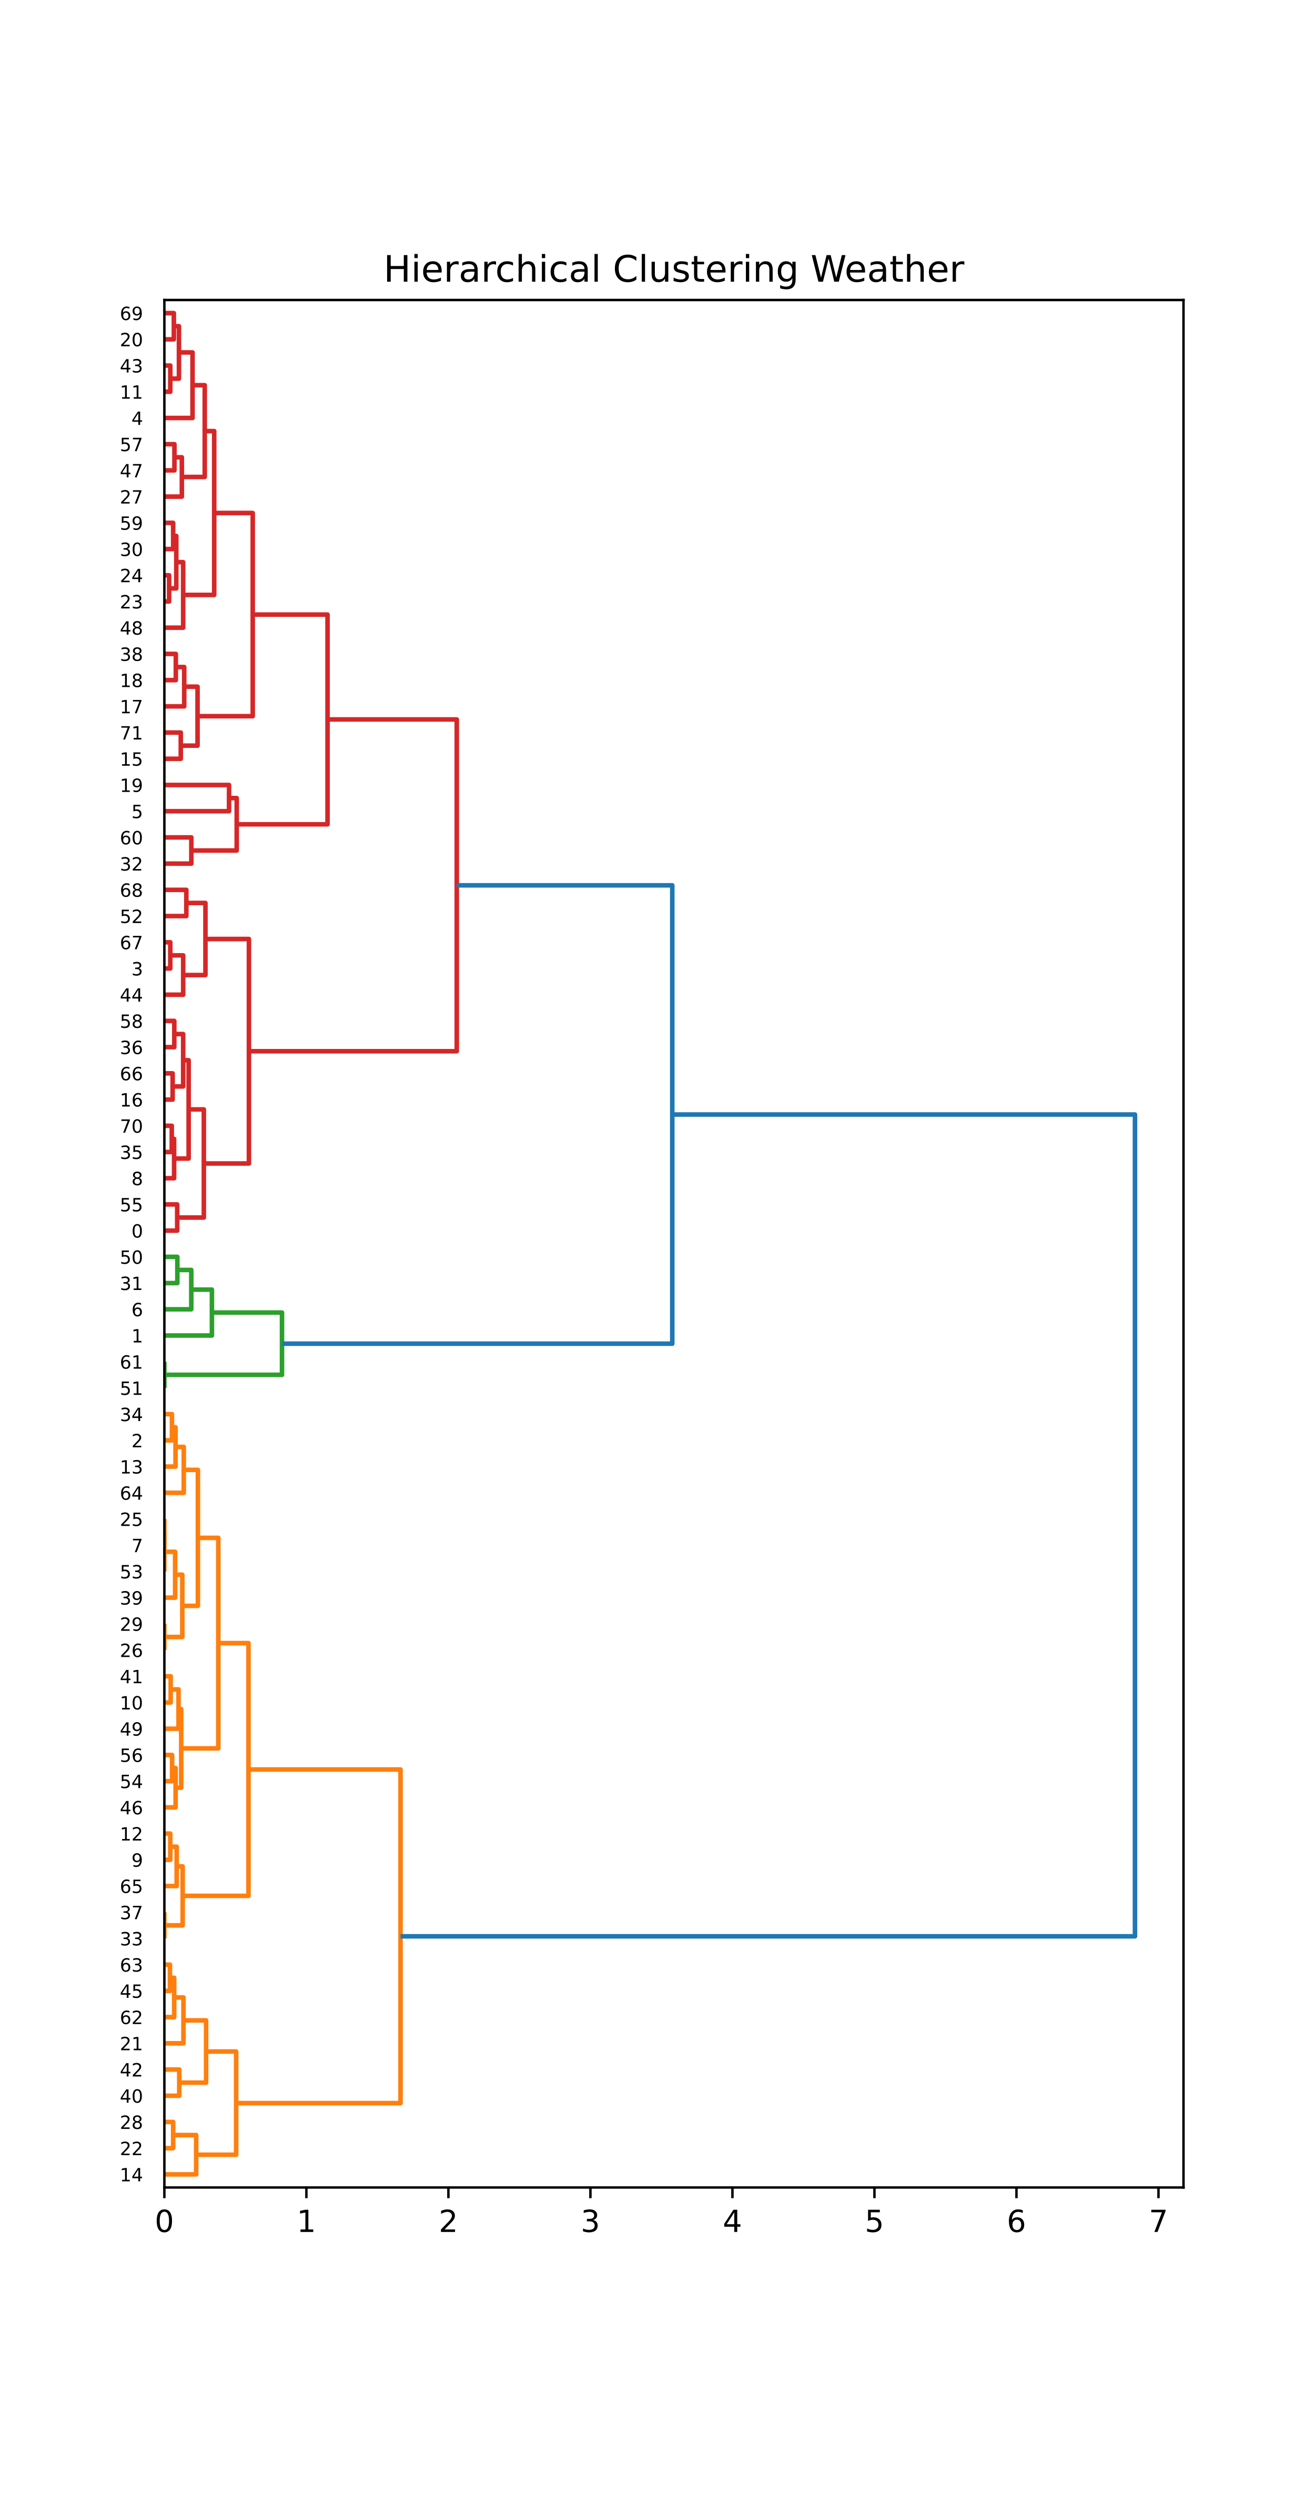 <?xml version="1.0" encoding="utf-8" standalone="no"?>
<!DOCTYPE svg PUBLIC "-//W3C//DTD SVG 1.1//EN"
  "http://www.w3.org/Graphics/SVG/1.1/DTD/svg11.dtd">
<!-- Created with matplotlib (https://matplotlib.org/) -->
<svg height="820.8pt" version="1.1" viewBox="0 0 432 820.8" width="432pt" xmlns="http://www.w3.org/2000/svg" xmlns:xlink="http://www.w3.org/1999/xlink">
 <defs>
  <style type="text/css">*{stroke-linecap:butt;stroke-linejoin:round;}</style>
 </defs>
 <g id="figure_1">
  <g id="patch_1">
   <path d="M 0 820.8 
L 432 820.8 
L 432 0 
L 0 0 
z
" style="fill:#ffffff;"/>
  </g>
  <g id="axes_1">
   <g id="patch_2">
    <path d="M 54 718.2 
L 388.8 718.2 
L 388.8 98.496 
L 54 98.496 
z
" style="fill:#ffffff;"/>
   </g>
   <g id="matplotlib.axis_1">
    <g id="xtick_1">
     <g id="line2d_1">
      <defs>
       <path d="M 0 0 
L 0 3.5 
" id="mcab63a24f7" style="stroke:#000000;stroke-width:0.8;"/>
      </defs>
      <g>
       <use style="stroke:#000000;stroke-width:0.8;" x="54" xlink:href="#mcab63a24f7" y="718.2"/>
      </g>
     </g>
     <g id="text_1">
      <!-- 0 -->
      <g transform="translate(50.819 732.798)scale(0.1 -0.1)">
       <defs>
        <path d="M 31.781 66.406 
Q 24.172 66.406 20.328 58.906 
Q 16.5 51.422 16.5 36.375 
Q 16.5 21.391 20.328 13.891 
Q 24.172 6.391 31.781 6.391 
Q 39.453 6.391 43.281 13.891 
Q 47.125 21.391 47.125 36.375 
Q 47.125 51.422 43.281 58.906 
Q 39.453 66.406 31.781 66.406 
z
M 31.781 74.219 
Q 44.047 74.219 50.516 64.516 
Q 56.984 54.828 56.984 36.375 
Q 56.984 17.969 50.516 8.266 
Q 44.047 -1.422 31.781 -1.422 
Q 19.531 -1.422 13.062 8.266 
Q 6.594 17.969 6.594 36.375 
Q 6.594 54.828 13.062 64.516 
Q 19.531 74.219 31.781 74.219 
z
" id="DejaVuSans-48"/>
       </defs>
       <use xlink:href="#DejaVuSans-48"/>
      </g>
     </g>
    </g>
    <g id="xtick_2">
     <g id="line2d_2">
      <g>
       <use style="stroke:#000000;stroke-width:0.8;" x="100.654" xlink:href="#mcab63a24f7" y="718.2"/>
      </g>
     </g>
     <g id="text_2">
      <!-- 1 -->
      <g transform="translate(97.473 732.798)scale(0.1 -0.1)">
       <defs>
        <path d="M 12.406 8.297 
L 28.516 8.297 
L 28.516 63.922 
L 10.984 60.406 
L 10.984 69.391 
L 28.422 72.906 
L 38.281 72.906 
L 38.281 8.297 
L 54.391 8.297 
L 54.391 0 
L 12.406 0 
z
" id="DejaVuSans-49"/>
       </defs>
       <use xlink:href="#DejaVuSans-49"/>
      </g>
     </g>
    </g>
    <g id="xtick_3">
     <g id="line2d_3">
      <g>
       <use style="stroke:#000000;stroke-width:0.8;" x="147.308" xlink:href="#mcab63a24f7" y="718.2"/>
      </g>
     </g>
     <g id="text_3">
      <!-- 2 -->
      <g transform="translate(144.127 732.798)scale(0.1 -0.1)">
       <defs>
        <path d="M 19.188 8.297 
L 53.609 8.297 
L 53.609 0 
L 7.328 0 
L 7.328 8.297 
Q 12.938 14.109 22.625 23.891 
Q 32.328 33.688 34.812 36.531 
Q 39.547 41.844 41.422 45.531 
Q 43.312 49.219 43.312 52.781 
Q 43.312 58.594 39.234 62.25 
Q 35.156 65.922 28.609 65.922 
Q 23.969 65.922 18.812 64.312 
Q 13.672 62.703 7.812 59.422 
L 7.812 69.391 
Q 13.766 71.781 18.938 73 
Q 24.125 74.219 28.422 74.219 
Q 39.75 74.219 46.484 68.547 
Q 53.219 62.891 53.219 53.422 
Q 53.219 48.922 51.531 44.891 
Q 49.859 40.875 45.406 35.406 
Q 44.188 33.984 37.641 27.219 
Q 31.109 20.453 19.188 8.297 
z
" id="DejaVuSans-50"/>
       </defs>
       <use xlink:href="#DejaVuSans-50"/>
      </g>
     </g>
    </g>
    <g id="xtick_4">
     <g id="line2d_4">
      <g>
       <use style="stroke:#000000;stroke-width:0.8;" x="193.963" xlink:href="#mcab63a24f7" y="718.2"/>
      </g>
     </g>
     <g id="text_4">
      <!-- 3 -->
      <g transform="translate(190.781 732.798)scale(0.1 -0.1)">
       <defs>
        <path d="M 40.578 39.312 
Q 47.656 37.797 51.625 33 
Q 55.609 28.219 55.609 21.188 
Q 55.609 10.406 48.188 4.484 
Q 40.766 -1.422 27.094 -1.422 
Q 22.516 -1.422 17.656 -0.516 
Q 12.797 0.391 7.625 2.203 
L 7.625 11.719 
Q 11.719 9.328 16.594 8.109 
Q 21.484 6.891 26.812 6.891 
Q 36.078 6.891 40.938 10.547 
Q 45.797 14.203 45.797 21.188 
Q 45.797 27.641 41.281 31.266 
Q 36.766 34.906 28.719 34.906 
L 20.219 34.906 
L 20.219 43.016 
L 29.109 43.016 
Q 36.375 43.016 40.234 45.922 
Q 44.094 48.828 44.094 54.297 
Q 44.094 59.906 40.109 62.906 
Q 36.141 65.922 28.719 65.922 
Q 24.656 65.922 20.016 65.031 
Q 15.375 64.156 9.812 62.312 
L 9.812 71.094 
Q 15.438 72.656 20.344 73.438 
Q 25.25 74.219 29.594 74.219 
Q 40.828 74.219 47.359 69.109 
Q 53.906 64.016 53.906 55.328 
Q 53.906 49.266 50.438 45.094 
Q 46.969 40.922 40.578 39.312 
z
" id="DejaVuSans-51"/>
       </defs>
       <use xlink:href="#DejaVuSans-51"/>
      </g>
     </g>
    </g>
    <g id="xtick_5">
     <g id="line2d_5">
      <g>
       <use style="stroke:#000000;stroke-width:0.8;" x="240.617" xlink:href="#mcab63a24f7" y="718.2"/>
      </g>
     </g>
     <g id="text_5">
      <!-- 4 -->
      <g transform="translate(237.436 732.798)scale(0.1 -0.1)">
       <defs>
        <path d="M 37.797 64.312 
L 12.891 25.391 
L 37.797 25.391 
z
M 35.203 72.906 
L 47.609 72.906 
L 47.609 25.391 
L 58.016 25.391 
L 58.016 17.188 
L 47.609 17.188 
L 47.609 0 
L 37.797 0 
L 37.797 17.188 
L 4.891 17.188 
L 4.891 26.703 
z
" id="DejaVuSans-52"/>
       </defs>
       <use xlink:href="#DejaVuSans-52"/>
      </g>
     </g>
    </g>
    <g id="xtick_6">
     <g id="line2d_6">
      <g>
       <use style="stroke:#000000;stroke-width:0.8;" x="287.271" xlink:href="#mcab63a24f7" y="718.2"/>
      </g>
     </g>
     <g id="text_6">
      <!-- 5 -->
      <g transform="translate(284.09 732.798)scale(0.1 -0.1)">
       <defs>
        <path d="M 10.797 72.906 
L 49.516 72.906 
L 49.516 64.594 
L 19.828 64.594 
L 19.828 46.734 
Q 21.969 47.469 24.109 47.828 
Q 26.266 48.188 28.422 48.188 
Q 40.625 48.188 47.75 41.5 
Q 54.891 34.812 54.891 23.391 
Q 54.891 11.625 47.562 5.094 
Q 40.234 -1.422 26.906 -1.422 
Q 22.312 -1.422 17.547 -0.641 
Q 12.797 0.141 7.719 1.703 
L 7.719 11.625 
Q 12.109 9.234 16.797 8.062 
Q 21.484 6.891 26.703 6.891 
Q 35.156 6.891 40.078 11.328 
Q 45.016 15.766 45.016 23.391 
Q 45.016 31 40.078 35.438 
Q 35.156 39.891 26.703 39.891 
Q 22.75 39.891 18.812 39.016 
Q 14.891 38.141 10.797 36.281 
z
" id="DejaVuSans-53"/>
       </defs>
       <use xlink:href="#DejaVuSans-53"/>
      </g>
     </g>
    </g>
    <g id="xtick_7">
     <g id="line2d_7">
      <g>
       <use style="stroke:#000000;stroke-width:0.8;" x="333.925" xlink:href="#mcab63a24f7" y="718.2"/>
      </g>
     </g>
     <g id="text_7">
      <!-- 6 -->
      <g transform="translate(330.744 732.798)scale(0.1 -0.1)">
       <defs>
        <path d="M 33.016 40.375 
Q 26.375 40.375 22.484 35.828 
Q 18.609 31.297 18.609 23.391 
Q 18.609 15.531 22.484 10.953 
Q 26.375 6.391 33.016 6.391 
Q 39.656 6.391 43.531 10.953 
Q 47.406 15.531 47.406 23.391 
Q 47.406 31.297 43.531 35.828 
Q 39.656 40.375 33.016 40.375 
z
M 52.594 71.297 
L 52.594 62.312 
Q 48.875 64.062 45.094 64.984 
Q 41.312 65.922 37.594 65.922 
Q 27.828 65.922 22.672 59.328 
Q 17.531 52.734 16.797 39.406 
Q 19.672 43.656 24.016 45.922 
Q 28.375 48.188 33.594 48.188 
Q 44.578 48.188 50.953 41.516 
Q 57.328 34.859 57.328 23.391 
Q 57.328 12.156 50.688 5.359 
Q 44.047 -1.422 33.016 -1.422 
Q 20.359 -1.422 13.672 8.266 
Q 6.984 17.969 6.984 36.375 
Q 6.984 53.656 15.188 63.938 
Q 23.391 74.219 37.203 74.219 
Q 40.922 74.219 44.703 73.484 
Q 48.484 72.75 52.594 71.297 
z
" id="DejaVuSans-54"/>
       </defs>
       <use xlink:href="#DejaVuSans-54"/>
      </g>
     </g>
    </g>
    <g id="xtick_8">
     <g id="line2d_8">
      <g>
       <use style="stroke:#000000;stroke-width:0.8;" x="380.58" xlink:href="#mcab63a24f7" y="718.2"/>
      </g>
     </g>
     <g id="text_8">
      <!-- 7 -->
      <g transform="translate(377.398 732.798)scale(0.1 -0.1)">
       <defs>
        <path d="M 8.203 72.906 
L 55.078 72.906 
L 55.078 68.703 
L 28.609 0 
L 18.312 0 
L 43.219 64.594 
L 8.203 64.594 
z
" id="DejaVuSans-55"/>
       </defs>
       <use xlink:href="#DejaVuSans-55"/>
      </g>
     </g>
    </g>
   </g>
   <g id="matplotlib.axis_2">
    <g id="ytick_1">
     <g id="text_9">
      <!-- 14 -->
      <g transform="translate(39.365 716.176)scale(0.06 -0.06)">
       <use xlink:href="#DejaVuSans-49"/>
       <use x="63.623" xlink:href="#DejaVuSans-52"/>
      </g>
     </g>
    </g>
    <g id="ytick_2">
     <g id="text_10">
      <!-- 22 -->
      <g transform="translate(39.365 707.569)scale(0.06 -0.06)">
       <use xlink:href="#DejaVuSans-50"/>
       <use x="63.623" xlink:href="#DejaVuSans-50"/>
      </g>
     </g>
    </g>
    <g id="ytick_3">
     <g id="text_11">
      <!-- 28 -->
      <g transform="translate(39.365 698.962)scale(0.06 -0.06)">
       <defs>
        <path d="M 31.781 34.625 
Q 24.75 34.625 20.719 30.859 
Q 16.703 27.094 16.703 20.516 
Q 16.703 13.922 20.719 10.156 
Q 24.75 6.391 31.781 6.391 
Q 38.812 6.391 42.859 10.172 
Q 46.922 13.969 46.922 20.516 
Q 46.922 27.094 42.891 30.859 
Q 38.875 34.625 31.781 34.625 
z
M 21.922 38.812 
Q 15.578 40.375 12.031 44.719 
Q 8.5 49.078 8.5 55.328 
Q 8.5 64.062 14.719 69.141 
Q 20.953 74.219 31.781 74.219 
Q 42.672 74.219 48.875 69.141 
Q 55.078 64.062 55.078 55.328 
Q 55.078 49.078 51.531 44.719 
Q 48 40.375 41.703 38.812 
Q 48.828 37.156 52.797 32.312 
Q 56.781 27.484 56.781 20.516 
Q 56.781 9.906 50.312 4.234 
Q 43.844 -1.422 31.781 -1.422 
Q 19.734 -1.422 13.25 4.234 
Q 6.781 9.906 6.781 20.516 
Q 6.781 27.484 10.781 32.312 
Q 14.797 37.156 21.922 38.812 
z
M 18.312 54.391 
Q 18.312 48.734 21.844 45.562 
Q 25.391 42.391 31.781 42.391 
Q 38.141 42.391 41.719 45.562 
Q 45.312 48.734 45.312 54.391 
Q 45.312 60.062 41.719 63.234 
Q 38.141 66.406 31.781 66.406 
Q 25.391 66.406 21.844 63.234 
Q 18.312 60.062 18.312 54.391 
z
" id="DejaVuSans-56"/>
       </defs>
       <use xlink:href="#DejaVuSans-50"/>
       <use x="63.623" xlink:href="#DejaVuSans-56"/>
      </g>
     </g>
    </g>
    <g id="ytick_4">
     <g id="text_12">
      <!-- 40 -->
      <g transform="translate(39.365 690.355)scale(0.06 -0.06)">
       <use xlink:href="#DejaVuSans-52"/>
       <use x="63.623" xlink:href="#DejaVuSans-48"/>
      </g>
     </g>
    </g>
    <g id="ytick_5">
     <g id="text_13">
      <!-- 42 -->
      <g transform="translate(39.365 681.748)scale(0.06 -0.06)">
       <use xlink:href="#DejaVuSans-52"/>
       <use x="63.623" xlink:href="#DejaVuSans-50"/>
      </g>
     </g>
    </g>
    <g id="ytick_6">
     <g id="text_14">
      <!-- 21 -->
      <g transform="translate(39.365 673.141)scale(0.06 -0.06)">
       <use xlink:href="#DejaVuSans-50"/>
       <use x="63.623" xlink:href="#DejaVuSans-49"/>
      </g>
     </g>
    </g>
    <g id="ytick_7">
     <g id="text_15">
      <!-- 62 -->
      <g transform="translate(39.365 664.534)scale(0.06 -0.06)">
       <use xlink:href="#DejaVuSans-54"/>
       <use x="63.623" xlink:href="#DejaVuSans-50"/>
      </g>
     </g>
    </g>
    <g id="ytick_8">
     <g id="text_16">
      <!-- 45 -->
      <g transform="translate(39.365 655.927)scale(0.06 -0.06)">
       <use xlink:href="#DejaVuSans-52"/>
       <use x="63.623" xlink:href="#DejaVuSans-53"/>
      </g>
     </g>
    </g>
    <g id="ytick_9">
     <g id="text_17">
      <!-- 63 -->
      <g transform="translate(39.365 647.32)scale(0.06 -0.06)">
       <use xlink:href="#DejaVuSans-54"/>
       <use x="63.623" xlink:href="#DejaVuSans-51"/>
      </g>
     </g>
    </g>
    <g id="ytick_10">
     <g id="text_18">
      <!-- 33 -->
      <g transform="translate(39.365 638.713)scale(0.06 -0.06)">
       <use xlink:href="#DejaVuSans-51"/>
       <use x="63.623" xlink:href="#DejaVuSans-51"/>
      </g>
     </g>
    </g>
    <g id="ytick_11">
     <g id="text_19">
      <!-- 37 -->
      <g transform="translate(39.365 630.106)scale(0.06 -0.06)">
       <use xlink:href="#DejaVuSans-51"/>
       <use x="63.623" xlink:href="#DejaVuSans-55"/>
      </g>
     </g>
    </g>
    <g id="ytick_12">
     <g id="text_20">
      <!-- 65 -->
      <g transform="translate(39.365 621.499)scale(0.06 -0.06)">
       <use xlink:href="#DejaVuSans-54"/>
       <use x="63.623" xlink:href="#DejaVuSans-53"/>
      </g>
     </g>
    </g>
    <g id="ytick_13">
     <g id="text_21">
      <!-- 9 -->
      <g transform="translate(43.182 612.892)scale(0.06 -0.06)">
       <defs>
        <path d="M 10.984 1.516 
L 10.984 10.5 
Q 14.703 8.734 18.5 7.812 
Q 22.312 6.891 25.984 6.891 
Q 35.75 6.891 40.891 13.453 
Q 46.047 20.016 46.781 33.406 
Q 43.953 29.203 39.594 26.953 
Q 35.25 24.703 29.984 24.703 
Q 19.047 24.703 12.672 31.312 
Q 6.297 37.938 6.297 49.422 
Q 6.297 60.641 12.938 67.422 
Q 19.578 74.219 30.609 74.219 
Q 43.266 74.219 49.922 64.516 
Q 56.594 54.828 56.594 36.375 
Q 56.594 19.141 48.406 8.859 
Q 40.234 -1.422 26.422 -1.422 
Q 22.703 -1.422 18.891 -0.688 
Q 15.094 0.047 10.984 1.516 
z
M 30.609 32.422 
Q 37.25 32.422 41.125 36.953 
Q 45.016 41.5 45.016 49.422 
Q 45.016 57.281 41.125 61.844 
Q 37.25 66.406 30.609 66.406 
Q 23.969 66.406 20.094 61.844 
Q 16.219 57.281 16.219 49.422 
Q 16.219 41.5 20.094 36.953 
Q 23.969 32.422 30.609 32.422 
z
" id="DejaVuSans-57"/>
       </defs>
       <use xlink:href="#DejaVuSans-57"/>
      </g>
     </g>
    </g>
    <g id="ytick_14">
     <g id="text_22">
      <!-- 12 -->
      <g transform="translate(39.365 604.285)scale(0.06 -0.06)">
       <use xlink:href="#DejaVuSans-49"/>
       <use x="63.623" xlink:href="#DejaVuSans-50"/>
      </g>
     </g>
    </g>
    <g id="ytick_15">
     <g id="text_23">
      <!-- 46 -->
      <g transform="translate(39.365 595.678)scale(0.06 -0.06)">
       <use xlink:href="#DejaVuSans-52"/>
       <use x="63.623" xlink:href="#DejaVuSans-54"/>
      </g>
     </g>
    </g>
    <g id="ytick_16">
     <g id="text_24">
      <!-- 54 -->
      <g transform="translate(39.365 587.071)scale(0.06 -0.06)">
       <use xlink:href="#DejaVuSans-53"/>
       <use x="63.623" xlink:href="#DejaVuSans-52"/>
      </g>
     </g>
    </g>
    <g id="ytick_17">
     <g id="text_25">
      <!-- 56 -->
      <g transform="translate(39.365 578.464)scale(0.06 -0.06)">
       <use xlink:href="#DejaVuSans-53"/>
       <use x="63.623" xlink:href="#DejaVuSans-54"/>
      </g>
     </g>
    </g>
    <g id="ytick_18">
     <g id="text_26">
      <!-- 49 -->
      <g transform="translate(39.365 569.857)scale(0.06 -0.06)">
       <use xlink:href="#DejaVuSans-52"/>
       <use x="63.623" xlink:href="#DejaVuSans-57"/>
      </g>
     </g>
    </g>
    <g id="ytick_19">
     <g id="text_27">
      <!-- 10 -->
      <g transform="translate(39.365 561.25)scale(0.06 -0.06)">
       <use xlink:href="#DejaVuSans-49"/>
       <use x="63.623" xlink:href="#DejaVuSans-48"/>
      </g>
     </g>
    </g>
    <g id="ytick_20">
     <g id="text_28">
      <!-- 41 -->
      <g transform="translate(39.365 552.643)scale(0.06 -0.06)">
       <use xlink:href="#DejaVuSans-52"/>
       <use x="63.623" xlink:href="#DejaVuSans-49"/>
      </g>
     </g>
    </g>
    <g id="ytick_21">
     <g id="text_29">
      <!-- 26 -->
      <g transform="translate(39.365 544.036)scale(0.06 -0.06)">
       <use xlink:href="#DejaVuSans-50"/>
       <use x="63.623" xlink:href="#DejaVuSans-54"/>
      </g>
     </g>
    </g>
    <g id="ytick_22">
     <g id="text_30">
      <!-- 29 -->
      <g transform="translate(39.365 535.429)scale(0.06 -0.06)">
       <use xlink:href="#DejaVuSans-50"/>
       <use x="63.623" xlink:href="#DejaVuSans-57"/>
      </g>
     </g>
    </g>
    <g id="ytick_23">
     <g id="text_31">
      <!-- 39 -->
      <g transform="translate(39.365 526.822)scale(0.06 -0.06)">
       <use xlink:href="#DejaVuSans-51"/>
       <use x="63.623" xlink:href="#DejaVuSans-57"/>
      </g>
     </g>
    </g>
    <g id="ytick_24">
     <g id="text_32">
      <!-- 53 -->
      <g transform="translate(39.365 518.215)scale(0.06 -0.06)">
       <use xlink:href="#DejaVuSans-53"/>
       <use x="63.623" xlink:href="#DejaVuSans-51"/>
      </g>
     </g>
    </g>
    <g id="ytick_25">
     <g id="text_33">
      <!-- 7 -->
      <g transform="translate(43.182 509.608)scale(0.06 -0.06)">
       <use xlink:href="#DejaVuSans-55"/>
      </g>
     </g>
    </g>
    <g id="ytick_26">
     <g id="text_34">
      <!-- 25 -->
      <g transform="translate(39.365 501.001)scale(0.06 -0.06)">
       <use xlink:href="#DejaVuSans-50"/>
       <use x="63.623" xlink:href="#DejaVuSans-53"/>
      </g>
     </g>
    </g>
    <g id="ytick_27">
     <g id="text_35">
      <!-- 64 -->
      <g transform="translate(39.365 492.394)scale(0.06 -0.06)">
       <use xlink:href="#DejaVuSans-54"/>
       <use x="63.623" xlink:href="#DejaVuSans-52"/>
      </g>
     </g>
    </g>
    <g id="ytick_28">
     <g id="text_36">
      <!-- 13 -->
      <g transform="translate(39.365 483.787)scale(0.06 -0.06)">
       <use xlink:href="#DejaVuSans-49"/>
       <use x="63.623" xlink:href="#DejaVuSans-51"/>
      </g>
     </g>
    </g>
    <g id="ytick_29">
     <g id="text_37">
      <!-- 2 -->
      <g transform="translate(43.182 475.18)scale(0.06 -0.06)">
       <use xlink:href="#DejaVuSans-50"/>
      </g>
     </g>
    </g>
    <g id="ytick_30">
     <g id="text_38">
      <!-- 34 -->
      <g transform="translate(39.365 466.573)scale(0.06 -0.06)">
       <use xlink:href="#DejaVuSans-51"/>
       <use x="63.623" xlink:href="#DejaVuSans-52"/>
      </g>
     </g>
    </g>
    <g id="ytick_31">
     <g id="text_39">
      <!-- 51 -->
      <g transform="translate(39.365 457.966)scale(0.06 -0.06)">
       <use xlink:href="#DejaVuSans-53"/>
       <use x="63.623" xlink:href="#DejaVuSans-49"/>
      </g>
     </g>
    </g>
    <g id="ytick_32">
     <g id="text_40">
      <!-- 61 -->
      <g transform="translate(39.365 449.359)scale(0.06 -0.06)">
       <use xlink:href="#DejaVuSans-54"/>
       <use x="63.623" xlink:href="#DejaVuSans-49"/>
      </g>
     </g>
    </g>
    <g id="ytick_33">
     <g id="text_41">
      <!-- 1 -->
      <g transform="translate(43.182 440.752)scale(0.06 -0.06)">
       <use xlink:href="#DejaVuSans-49"/>
      </g>
     </g>
    </g>
    <g id="ytick_34">
     <g id="text_42">
      <!-- 6 -->
      <g transform="translate(43.182 432.145)scale(0.06 -0.06)">
       <use xlink:href="#DejaVuSans-54"/>
      </g>
     </g>
    </g>
    <g id="ytick_35">
     <g id="text_43">
      <!-- 31 -->
      <g transform="translate(39.365 423.538)scale(0.06 -0.06)">
       <use xlink:href="#DejaVuSans-51"/>
       <use x="63.623" xlink:href="#DejaVuSans-49"/>
      </g>
     </g>
    </g>
    <g id="ytick_36">
     <g id="text_44">
      <!-- 50 -->
      <g transform="translate(39.365 414.931)scale(0.06 -0.06)">
       <use xlink:href="#DejaVuSans-53"/>
       <use x="63.623" xlink:href="#DejaVuSans-48"/>
      </g>
     </g>
    </g>
    <g id="ytick_37">
     <g id="text_45">
      <!-- 0 -->
      <g transform="translate(43.182 406.324)scale(0.06 -0.06)">
       <use xlink:href="#DejaVuSans-48"/>
      </g>
     </g>
    </g>
    <g id="ytick_38">
     <g id="text_46">
      <!-- 55 -->
      <g transform="translate(39.365 397.717)scale(0.06 -0.06)">
       <use xlink:href="#DejaVuSans-53"/>
       <use x="63.623" xlink:href="#DejaVuSans-53"/>
      </g>
     </g>
    </g>
    <g id="ytick_39">
     <g id="text_47">
      <!-- 8 -->
      <g transform="translate(43.182 389.11)scale(0.06 -0.06)">
       <use xlink:href="#DejaVuSans-56"/>
      </g>
     </g>
    </g>
    <g id="ytick_40">
     <g id="text_48">
      <!-- 35 -->
      <g transform="translate(39.365 380.503)scale(0.06 -0.06)">
       <use xlink:href="#DejaVuSans-51"/>
       <use x="63.623" xlink:href="#DejaVuSans-53"/>
      </g>
     </g>
    </g>
    <g id="ytick_41">
     <g id="text_49">
      <!-- 70 -->
      <g transform="translate(39.365 371.896)scale(0.06 -0.06)">
       <use xlink:href="#DejaVuSans-55"/>
       <use x="63.623" xlink:href="#DejaVuSans-48"/>
      </g>
     </g>
    </g>
    <g id="ytick_42">
     <g id="text_50">
      <!-- 16 -->
      <g transform="translate(39.365 363.289)scale(0.06 -0.06)">
       <use xlink:href="#DejaVuSans-49"/>
       <use x="63.623" xlink:href="#DejaVuSans-54"/>
      </g>
     </g>
    </g>
    <g id="ytick_43">
     <g id="text_51">
      <!-- 66 -->
      <g transform="translate(39.365 354.682)scale(0.06 -0.06)">
       <use xlink:href="#DejaVuSans-54"/>
       <use x="63.623" xlink:href="#DejaVuSans-54"/>
      </g>
     </g>
    </g>
    <g id="ytick_44">
     <g id="text_52">
      <!-- 36 -->
      <g transform="translate(39.365 346.075)scale(0.06 -0.06)">
       <use xlink:href="#DejaVuSans-51"/>
       <use x="63.623" xlink:href="#DejaVuSans-54"/>
      </g>
     </g>
    </g>
    <g id="ytick_45">
     <g id="text_53">
      <!-- 58 -->
      <g transform="translate(39.365 337.468)scale(0.06 -0.06)">
       <use xlink:href="#DejaVuSans-53"/>
       <use x="63.623" xlink:href="#DejaVuSans-56"/>
      </g>
     </g>
    </g>
    <g id="ytick_46">
     <g id="text_54">
      <!-- 44 -->
      <g transform="translate(39.365 328.861)scale(0.06 -0.06)">
       <use xlink:href="#DejaVuSans-52"/>
       <use x="63.623" xlink:href="#DejaVuSans-52"/>
      </g>
     </g>
    </g>
    <g id="ytick_47">
     <g id="text_55">
      <!-- 3 -->
      <g transform="translate(43.182 320.254)scale(0.06 -0.06)">
       <use xlink:href="#DejaVuSans-51"/>
      </g>
     </g>
    </g>
    <g id="ytick_48">
     <g id="text_56">
      <!-- 67 -->
      <g transform="translate(39.365 311.647)scale(0.06 -0.06)">
       <use xlink:href="#DejaVuSans-54"/>
       <use x="63.623" xlink:href="#DejaVuSans-55"/>
      </g>
     </g>
    </g>
    <g id="ytick_49">
     <g id="text_57">
      <!-- 52 -->
      <g transform="translate(39.365 303.04)scale(0.06 -0.06)">
       <use xlink:href="#DejaVuSans-53"/>
       <use x="63.623" xlink:href="#DejaVuSans-50"/>
      </g>
     </g>
    </g>
    <g id="ytick_50">
     <g id="text_58">
      <!-- 68 -->
      <g transform="translate(39.365 294.433)scale(0.06 -0.06)">
       <use xlink:href="#DejaVuSans-54"/>
       <use x="63.623" xlink:href="#DejaVuSans-56"/>
      </g>
     </g>
    </g>
    <g id="ytick_51">
     <g id="text_59">
      <!-- 32 -->
      <g transform="translate(39.365 285.826)scale(0.06 -0.06)">
       <use xlink:href="#DejaVuSans-51"/>
       <use x="63.623" xlink:href="#DejaVuSans-50"/>
      </g>
     </g>
    </g>
    <g id="ytick_52">
     <g id="text_60">
      <!-- 60 -->
      <g transform="translate(39.365 277.219)scale(0.06 -0.06)">
       <use xlink:href="#DejaVuSans-54"/>
       <use x="63.623" xlink:href="#DejaVuSans-48"/>
      </g>
     </g>
    </g>
    <g id="ytick_53">
     <g id="text_61">
      <!-- 5 -->
      <g transform="translate(43.182 268.612)scale(0.06 -0.06)">
       <use xlink:href="#DejaVuSans-53"/>
      </g>
     </g>
    </g>
    <g id="ytick_54">
     <g id="text_62">
      <!-- 19 -->
      <g transform="translate(39.365 260.005)scale(0.06 -0.06)">
       <use xlink:href="#DejaVuSans-49"/>
       <use x="63.623" xlink:href="#DejaVuSans-57"/>
      </g>
     </g>
    </g>
    <g id="ytick_55">
     <g id="text_63">
      <!-- 15 -->
      <g transform="translate(39.365 251.398)scale(0.06 -0.06)">
       <use xlink:href="#DejaVuSans-49"/>
       <use x="63.623" xlink:href="#DejaVuSans-53"/>
      </g>
     </g>
    </g>
    <g id="ytick_56">
     <g id="text_64">
      <!-- 71 -->
      <g transform="translate(39.365 242.791)scale(0.06 -0.06)">
       <use xlink:href="#DejaVuSans-55"/>
       <use x="63.623" xlink:href="#DejaVuSans-49"/>
      </g>
     </g>
    </g>
    <g id="ytick_57">
     <g id="text_65">
      <!-- 17 -->
      <g transform="translate(39.365 234.184)scale(0.06 -0.06)">
       <use xlink:href="#DejaVuSans-49"/>
       <use x="63.623" xlink:href="#DejaVuSans-55"/>
      </g>
     </g>
    </g>
    <g id="ytick_58">
     <g id="text_66">
      <!-- 18 -->
      <g transform="translate(39.365 225.577)scale(0.06 -0.06)">
       <use xlink:href="#DejaVuSans-49"/>
       <use x="63.623" xlink:href="#DejaVuSans-56"/>
      </g>
     </g>
    </g>
    <g id="ytick_59">
     <g id="text_67">
      <!-- 38 -->
      <g transform="translate(39.365 216.97)scale(0.06 -0.06)">
       <use xlink:href="#DejaVuSans-51"/>
       <use x="63.623" xlink:href="#DejaVuSans-56"/>
      </g>
     </g>
    </g>
    <g id="ytick_60">
     <g id="text_68">
      <!-- 48 -->
      <g transform="translate(39.365 208.363)scale(0.06 -0.06)">
       <use xlink:href="#DejaVuSans-52"/>
       <use x="63.623" xlink:href="#DejaVuSans-56"/>
      </g>
     </g>
    </g>
    <g id="ytick_61">
     <g id="text_69">
      <!-- 23 -->
      <g transform="translate(39.365 199.756)scale(0.06 -0.06)">
       <use xlink:href="#DejaVuSans-50"/>
       <use x="63.623" xlink:href="#DejaVuSans-51"/>
      </g>
     </g>
    </g>
    <g id="ytick_62">
     <g id="text_70">
      <!-- 24 -->
      <g transform="translate(39.365 191.149)scale(0.06 -0.06)">
       <use xlink:href="#DejaVuSans-50"/>
       <use x="63.623" xlink:href="#DejaVuSans-52"/>
      </g>
     </g>
    </g>
    <g id="ytick_63">
     <g id="text_71">
      <!-- 30 -->
      <g transform="translate(39.365 182.542)scale(0.06 -0.06)">
       <use xlink:href="#DejaVuSans-51"/>
       <use x="63.623" xlink:href="#DejaVuSans-48"/>
      </g>
     </g>
    </g>
    <g id="ytick_64">
     <g id="text_72">
      <!-- 59 -->
      <g transform="translate(39.365 173.935)scale(0.06 -0.06)">
       <use xlink:href="#DejaVuSans-53"/>
       <use x="63.623" xlink:href="#DejaVuSans-57"/>
      </g>
     </g>
    </g>
    <g id="ytick_65">
     <g id="text_73">
      <!-- 27 -->
      <g transform="translate(39.365 165.328)scale(0.06 -0.06)">
       <use xlink:href="#DejaVuSans-50"/>
       <use x="63.623" xlink:href="#DejaVuSans-55"/>
      </g>
     </g>
    </g>
    <g id="ytick_66">
     <g id="text_74">
      <!-- 47 -->
      <g transform="translate(39.365 156.721)scale(0.06 -0.06)">
       <use xlink:href="#DejaVuSans-52"/>
       <use x="63.623" xlink:href="#DejaVuSans-55"/>
      </g>
     </g>
    </g>
    <g id="ytick_67">
     <g id="text_75">
      <!-- 57 -->
      <g transform="translate(39.365 148.114)scale(0.06 -0.06)">
       <use xlink:href="#DejaVuSans-53"/>
       <use x="63.623" xlink:href="#DejaVuSans-55"/>
      </g>
     </g>
    </g>
    <g id="ytick_68">
     <g id="text_76">
      <!-- 4 -->
      <g transform="translate(43.182 139.507)scale(0.06 -0.06)">
       <use xlink:href="#DejaVuSans-52"/>
      </g>
     </g>
    </g>
    <g id="ytick_69">
     <g id="text_77">
      <!-- 11 -->
      <g transform="translate(39.365 130.9)scale(0.06 -0.06)">
       <use xlink:href="#DejaVuSans-49"/>
       <use x="63.623" xlink:href="#DejaVuSans-49"/>
      </g>
     </g>
    </g>
    <g id="ytick_70">
     <g id="text_78">
      <!-- 43 -->
      <g transform="translate(39.365 122.293)scale(0.06 -0.06)">
       <use xlink:href="#DejaVuSans-52"/>
       <use x="63.623" xlink:href="#DejaVuSans-51"/>
      </g>
     </g>
    </g>
    <g id="ytick_71">
     <g id="text_79">
      <!-- 20 -->
      <g transform="translate(39.365 113.686)scale(0.06 -0.06)">
       <use xlink:href="#DejaVuSans-50"/>
       <use x="63.623" xlink:href="#DejaVuSans-48"/>
      </g>
     </g>
    </g>
    <g id="ytick_72">
     <g id="text_80">
      <!-- 69 -->
      <g transform="translate(39.365 105.079)scale(0.06 -0.06)">
       <use xlink:href="#DejaVuSans-54"/>
       <use x="63.623" xlink:href="#DejaVuSans-57"/>
      </g>
     </g>
    </g>
   </g>
   <g id="LineCollection_1">
    <path clip-path="url(#p3dcbc516af)" d="M 54 705.289 
L 56.885 705.289 
L 56.885 696.683 
L 54 696.683 
" style="fill:none;stroke:#ff7f0e;stroke-width:1.5;"/>
    <path clip-path="url(#p3dcbc516af)" d="M 54 713.896 
L 64.442 713.896 
L 64.442 700.986 
L 56.885 700.986 
" style="fill:none;stroke:#ff7f0e;stroke-width:1.5;"/>
    <path clip-path="url(#p3dcbc516af)" d="M 54 688.076 
L 58.888 688.076 
L 58.888 679.468 
L 54 679.468 
" style="fill:none;stroke:#ff7f0e;stroke-width:1.5;"/>
    <path clip-path="url(#p3dcbc516af)" d="M 54 653.648 
L 55.834 653.648 
L 55.834 645.04 
L 54 645.04 
" style="fill:none;stroke:#ff7f0e;stroke-width:1.5;"/>
    <path clip-path="url(#p3dcbc516af)" d="M 54 662.255 
L 57.226 662.255 
L 57.226 649.344 
L 55.834 649.344 
" style="fill:none;stroke:#ff7f0e;stroke-width:1.5;"/>
    <path clip-path="url(#p3dcbc516af)" d="M 54 670.861 
L 60.266 670.861 
L 60.266 655.799 
L 57.226 655.799 
" style="fill:none;stroke:#ff7f0e;stroke-width:1.5;"/>
    <path clip-path="url(#p3dcbc516af)" d="M 58.888 683.772 
L 67.703 683.772 
L 67.703 663.33 
L 60.266 663.33 
" style="fill:none;stroke:#ff7f0e;stroke-width:1.5;"/>
    <path clip-path="url(#p3dcbc516af)" d="M 64.442 707.441 
L 77.581 707.441 
L 77.581 673.551 
L 67.703 673.551 
" style="fill:none;stroke:#ff7f0e;stroke-width:1.5;"/>
    <path clip-path="url(#p3dcbc516af)" d="M 54 636.433 
L 54 636.433 
L 54 627.827 
L 54 627.827 
" style="fill:none;stroke:#ff7f0e;stroke-width:1.5;"/>
    <path clip-path="url(#p3dcbc516af)" d="M 54 610.612 
L 55.944 610.612 
L 55.944 602.005 
L 54 602.005 
" style="fill:none;stroke:#ff7f0e;stroke-width:1.5;"/>
    <path clip-path="url(#p3dcbc516af)" d="M 54 619.22 
L 58.047 619.22 
L 58.047 606.309 
L 55.944 606.309 
" style="fill:none;stroke:#ff7f0e;stroke-width:1.5;"/>
    <path clip-path="url(#p3dcbc516af)" d="M 54 632.13 
L 60.008 632.13 
L 60.008 612.764 
L 58.047 612.764 
" style="fill:none;stroke:#ff7f0e;stroke-width:1.5;"/>
    <path clip-path="url(#p3dcbc516af)" d="M 54 584.792 
L 56.536 584.792 
L 56.536 576.184 
L 54 576.184 
" style="fill:none;stroke:#ff7f0e;stroke-width:1.5;"/>
    <path clip-path="url(#p3dcbc516af)" d="M 54 593.399 
L 57.692 593.399 
L 57.692 580.488 
L 56.536 580.488 
" style="fill:none;stroke:#ff7f0e;stroke-width:1.5;"/>
    <path clip-path="url(#p3dcbc516af)" d="M 54 558.971 
L 56.076 558.971 
L 56.076 550.364 
L 54 550.364 
" style="fill:none;stroke:#ff7f0e;stroke-width:1.5;"/>
    <path clip-path="url(#p3dcbc516af)" d="M 54 567.577 
L 58.649 567.577 
L 58.649 554.667 
L 56.076 554.667 
" style="fill:none;stroke:#ff7f0e;stroke-width:1.5;"/>
    <path clip-path="url(#p3dcbc516af)" d="M 57.692 586.943 
L 59.529 586.943 
L 59.529 561.122 
L 58.649 561.122 
" style="fill:none;stroke:#ff7f0e;stroke-width:1.5;"/>
    <path clip-path="url(#p3dcbc516af)" d="M 54 541.756 
L 54 541.756 
L 54 533.149 
L 54 533.149 
" style="fill:none;stroke:#ff7f0e;stroke-width:1.5;"/>
    <path clip-path="url(#p3dcbc516af)" d="M 54 507.329 
L 54 507.329 
L 54 498.721 
L 54 498.721 
" style="fill:none;stroke:#ff7f0e;stroke-width:1.5;"/>
    <path clip-path="url(#p3dcbc516af)" d="M 54 515.936 
L 54 515.936 
L 54 503.025 
L 54 503.025 
" style="fill:none;stroke:#ff7f0e;stroke-width:1.5;"/>
    <path clip-path="url(#p3dcbc516af)" d="M 54 524.543 
L 57.533 524.543 
L 57.533 509.48 
L 54 509.48 
" style="fill:none;stroke:#ff7f0e;stroke-width:1.5;"/>
    <path clip-path="url(#p3dcbc516af)" d="M 54 537.453 
L 59.889 537.453 
L 59.889 517.011 
L 57.533 517.011 
" style="fill:none;stroke:#ff7f0e;stroke-width:1.5;"/>
    <path clip-path="url(#p3dcbc516af)" d="M 54 472.901 
L 56.489 472.901 
L 56.489 464.293 
L 54 464.293 
" style="fill:none;stroke:#ff7f0e;stroke-width:1.5;"/>
    <path clip-path="url(#p3dcbc516af)" d="M 54 481.507 
L 57.661 481.507 
L 57.661 468.597 
L 56.489 468.597 
" style="fill:none;stroke:#ff7f0e;stroke-width:1.5;"/>
    <path clip-path="url(#p3dcbc516af)" d="M 54 490.115 
L 60.371 490.115 
L 60.371 475.052 
L 57.661 475.052 
" style="fill:none;stroke:#ff7f0e;stroke-width:1.5;"/>
    <path clip-path="url(#p3dcbc516af)" d="M 59.889 527.232 
L 65.012 527.232 
L 65.012 482.583 
L 60.371 482.583 
" style="fill:none;stroke:#ff7f0e;stroke-width:1.5;"/>
    <path clip-path="url(#p3dcbc516af)" d="M 59.529 574.033 
L 71.714 574.033 
L 71.714 504.908 
L 65.012 504.908 
" style="fill:none;stroke:#ff7f0e;stroke-width:1.5;"/>
    <path clip-path="url(#p3dcbc516af)" d="M 60.008 622.447 
L 81.628 622.447 
L 81.628 539.47 
L 71.714 539.47 
" style="fill:none;stroke:#ff7f0e;stroke-width:1.5;"/>
    <path clip-path="url(#p3dcbc516af)" d="M 77.581 690.496 
L 131.578 690.496 
L 131.578 580.959 
L 81.628 580.959 
" style="fill:none;stroke:#ff7f0e;stroke-width:1.5;"/>
   </g>
   <g id="LineCollection_2">
    <path clip-path="url(#p3dcbc516af)" d="M 54 455.687 
L 54 455.687 
L 54 447.079 
L 54 447.079 
" style="fill:none;stroke:#2ca02c;stroke-width:1.5;"/>
    <path clip-path="url(#p3dcbc516af)" d="M 54 421.259 
L 58.263 421.259 
L 58.263 412.651 
L 54 412.651 
" style="fill:none;stroke:#2ca02c;stroke-width:1.5;"/>
    <path clip-path="url(#p3dcbc516af)" d="M 54 429.865 
L 62.838 429.865 
L 62.838 416.955 
L 58.263 416.955 
" style="fill:none;stroke:#2ca02c;stroke-width:1.5;"/>
    <path clip-path="url(#p3dcbc516af)" d="M 54 438.473 
L 69.616 438.473 
L 69.616 423.41 
L 62.838 423.41 
" style="fill:none;stroke:#2ca02c;stroke-width:1.5;"/>
    <path clip-path="url(#p3dcbc516af)" d="M 54 451.383 
L 92.639 451.383 
L 92.639 430.941 
L 69.616 430.941 
" style="fill:none;stroke:#2ca02c;stroke-width:1.5;"/>
   </g>
   <g id="LineCollection_3">
    <path clip-path="url(#p3dcbc516af)" d="M 54 404.045 
L 58.211 404.045 
L 58.211 395.438 
L 54 395.438 
" style="fill:none;stroke:#d62728;stroke-width:1.5;"/>
    <path clip-path="url(#p3dcbc516af)" d="M 54 378.224 
L 56.43 378.224 
L 56.43 369.616 
L 54 369.616 
" style="fill:none;stroke:#d62728;stroke-width:1.5;"/>
    <path clip-path="url(#p3dcbc516af)" d="M 54 386.83 
L 57.199 386.83 
L 57.199 373.92 
L 56.43 373.92 
" style="fill:none;stroke:#d62728;stroke-width:1.5;"/>
    <path clip-path="url(#p3dcbc516af)" d="M 54 361.01 
L 56.71 361.01 
L 56.71 352.402 
L 54 352.402 
" style="fill:none;stroke:#d62728;stroke-width:1.5;"/>
    <path clip-path="url(#p3dcbc516af)" d="M 54 343.796 
L 57.26 343.796 
L 57.26 335.188 
L 54 335.188 
" style="fill:none;stroke:#d62728;stroke-width:1.5;"/>
    <path clip-path="url(#p3dcbc516af)" d="M 56.71 356.706 
L 60.172 356.706 
L 60.172 339.492 
L 57.26 339.492 
" style="fill:none;stroke:#d62728;stroke-width:1.5;"/>
    <path clip-path="url(#p3dcbc516af)" d="M 57.199 380.375 
L 61.971 380.375 
L 61.971 348.099 
L 60.172 348.099 
" style="fill:none;stroke:#d62728;stroke-width:1.5;"/>
    <path clip-path="url(#p3dcbc516af)" d="M 58.211 399.741 
L 66.965 399.741 
L 66.965 364.237 
L 61.971 364.237 
" style="fill:none;stroke:#d62728;stroke-width:1.5;"/>
    <path clip-path="url(#p3dcbc516af)" d="M 54 317.974 
L 55.944 317.974 
L 55.944 309.368 
L 54 309.368 
" style="fill:none;stroke:#d62728;stroke-width:1.5;"/>
    <path clip-path="url(#p3dcbc516af)" d="M 54 326.582 
L 60.177 326.582 
L 60.177 313.671 
L 55.944 313.671 
" style="fill:none;stroke:#d62728;stroke-width:1.5;"/>
    <path clip-path="url(#p3dcbc516af)" d="M 54 300.76 
L 61.216 300.76 
L 61.216 292.154 
L 54 292.154 
" style="fill:none;stroke:#d62728;stroke-width:1.5;"/>
    <path clip-path="url(#p3dcbc516af)" d="M 60.177 320.126 
L 67.491 320.126 
L 67.491 296.457 
L 61.216 296.457 
" style="fill:none;stroke:#d62728;stroke-width:1.5;"/>
    <path clip-path="url(#p3dcbc516af)" d="M 66.965 381.989 
L 81.777 381.989 
L 81.777 308.292 
L 67.491 308.292 
" style="fill:none;stroke:#d62728;stroke-width:1.5;"/>
    <path clip-path="url(#p3dcbc516af)" d="M 54 283.546 
L 62.856 283.546 
L 62.856 274.94 
L 54 274.94 
" style="fill:none;stroke:#d62728;stroke-width:1.5;"/>
    <path clip-path="url(#p3dcbc516af)" d="M 54 266.332 
L 75.242 266.332 
L 75.242 257.726 
L 54 257.726 
" style="fill:none;stroke:#d62728;stroke-width:1.5;"/>
    <path clip-path="url(#p3dcbc516af)" d="M 62.856 279.243 
L 77.763 279.243 
L 77.763 262.029 
L 75.242 262.029 
" style="fill:none;stroke:#d62728;stroke-width:1.5;"/>
    <path clip-path="url(#p3dcbc516af)" d="M 54 249.119 
L 59.389 249.119 
L 59.389 240.512 
L 54 240.512 
" style="fill:none;stroke:#d62728;stroke-width:1.5;"/>
    <path clip-path="url(#p3dcbc516af)" d="M 54 223.298 
L 57.759 223.298 
L 57.759 214.69 
L 54 214.69 
" style="fill:none;stroke:#d62728;stroke-width:1.5;"/>
    <path clip-path="url(#p3dcbc516af)" d="M 54 231.905 
L 60.52 231.905 
L 60.52 218.994 
L 57.759 218.994 
" style="fill:none;stroke:#d62728;stroke-width:1.5;"/>
    <path clip-path="url(#p3dcbc516af)" d="M 59.389 244.815 
L 64.895 244.815 
L 64.895 225.449 
L 60.52 225.449 
" style="fill:none;stroke:#d62728;stroke-width:1.5;"/>
    <path clip-path="url(#p3dcbc516af)" d="M 54 197.476 
L 55.555 197.476 
L 55.555 188.869 
L 54 188.869 
" style="fill:none;stroke:#d62728;stroke-width:1.5;"/>
    <path clip-path="url(#p3dcbc516af)" d="M 54 180.262 
L 56.885 180.262 
L 56.885 171.655 
L 54 171.655 
" style="fill:none;stroke:#d62728;stroke-width:1.5;"/>
    <path clip-path="url(#p3dcbc516af)" d="M 55.555 193.173 
L 57.918 193.173 
L 57.918 175.959 
L 56.885 175.959 
" style="fill:none;stroke:#d62728;stroke-width:1.5;"/>
    <path clip-path="url(#p3dcbc516af)" d="M 54 206.083 
L 60.172 206.083 
L 60.172 184.566 
L 57.918 184.566 
" style="fill:none;stroke:#d62728;stroke-width:1.5;"/>
    <path clip-path="url(#p3dcbc516af)" d="M 54 154.441 
L 57.305 154.441 
L 57.305 145.834 
L 54 145.834 
" style="fill:none;stroke:#d62728;stroke-width:1.5;"/>
    <path clip-path="url(#p3dcbc516af)" d="M 54 163.048 
L 59.738 163.048 
L 59.738 150.138 
L 57.305 150.138 
" style="fill:none;stroke:#d62728;stroke-width:1.5;"/>
    <path clip-path="url(#p3dcbc516af)" d="M 54 128.62 
L 55.944 128.62 
L 55.944 120.013 
L 54 120.013 
" style="fill:none;stroke:#d62728;stroke-width:1.5;"/>
    <path clip-path="url(#p3dcbc516af)" d="M 54 111.406 
L 57.112 111.406 
L 57.112 102.799 
L 54 102.799 
" style="fill:none;stroke:#d62728;stroke-width:1.5;"/>
    <path clip-path="url(#p3dcbc516af)" d="M 55.944 124.317 
L 58.786 124.317 
L 58.786 107.103 
L 57.112 107.103 
" style="fill:none;stroke:#d62728;stroke-width:1.5;"/>
    <path clip-path="url(#p3dcbc516af)" d="M 54 137.227 
L 63.253 137.227 
L 63.253 115.71 
L 58.786 115.71 
" style="fill:none;stroke:#d62728;stroke-width:1.5;"/>
    <path clip-path="url(#p3dcbc516af)" d="M 59.738 156.593 
L 67.262 156.593 
L 67.262 126.469 
L 63.253 126.469 
" style="fill:none;stroke:#d62728;stroke-width:1.5;"/>
    <path clip-path="url(#p3dcbc516af)" d="M 60.172 195.325 
L 70.366 195.325 
L 70.366 141.531 
L 67.262 141.531 
" style="fill:none;stroke:#d62728;stroke-width:1.5;"/>
    <path clip-path="url(#p3dcbc516af)" d="M 64.895 235.132 
L 83.027 235.132 
L 83.027 168.428 
L 70.366 168.428 
" style="fill:none;stroke:#d62728;stroke-width:1.5;"/>
    <path clip-path="url(#p3dcbc516af)" d="M 77.763 270.636 
L 107.597 270.636 
L 107.597 201.78 
L 83.027 201.78 
" style="fill:none;stroke:#d62728;stroke-width:1.5;"/>
    <path clip-path="url(#p3dcbc516af)" d="M 81.777 345.14 
L 150.055 345.14 
L 150.055 236.208 
L 107.597 236.208 
" style="fill:none;stroke:#d62728;stroke-width:1.5;"/>
   </g>
   <g id="LineCollection_4">
    <path clip-path="url(#p3dcbc516af)" d="M 92.639 441.162 
L 220.855 441.162 
L 220.855 290.674 
L 150.055 290.674 
" style="fill:none;stroke:#1f77b4;stroke-width:1.5;"/>
    <path clip-path="url(#p3dcbc516af)" d="M 131.578 635.727 
L 372.857 635.727 
L 372.857 365.918 
L 220.855 365.918 
" style="fill:none;stroke:#1f77b4;stroke-width:1.5;"/>
   </g>
   <g id="patch_3">
    <path d="M 54 718.2 
L 54 98.496 
" style="fill:none;stroke:#000000;stroke-linecap:square;stroke-linejoin:miter;stroke-width:0.8;"/>
   </g>
   <g id="patch_4">
    <path d="M 388.8 718.2 
L 388.8 98.496 
" style="fill:none;stroke:#000000;stroke-linecap:square;stroke-linejoin:miter;stroke-width:0.8;"/>
   </g>
   <g id="patch_5">
    <path d="M 54 718.2 
L 388.8 718.2 
" style="fill:none;stroke:#000000;stroke-linecap:square;stroke-linejoin:miter;stroke-width:0.8;"/>
   </g>
   <g id="patch_6">
    <path d="M 54 98.496 
L 388.8 98.496 
" style="fill:none;stroke:#000000;stroke-linecap:square;stroke-linejoin:miter;stroke-width:0.8;"/>
   </g>
   <g id="text_81">
    <!-- Hierarchical Clustering Weather -->
    <g transform="translate(125.993 92.496)scale(0.12 -0.12)">
     <defs>
      <path d="M 9.812 72.906 
L 19.672 72.906 
L 19.672 43.016 
L 55.516 43.016 
L 55.516 72.906 
L 65.375 72.906 
L 65.375 0 
L 55.516 0 
L 55.516 34.719 
L 19.672 34.719 
L 19.672 0 
L 9.812 0 
z
" id="DejaVuSans-72"/>
      <path d="M 9.422 54.688 
L 18.406 54.688 
L 18.406 0 
L 9.422 0 
z
M 9.422 75.984 
L 18.406 75.984 
L 18.406 64.594 
L 9.422 64.594 
z
" id="DejaVuSans-105"/>
      <path d="M 56.203 29.594 
L 56.203 25.203 
L 14.891 25.203 
Q 15.484 15.922 20.484 11.062 
Q 25.484 6.203 34.422 6.203 
Q 39.594 6.203 44.453 7.469 
Q 49.312 8.734 54.109 11.281 
L 54.109 2.781 
Q 49.266 0.734 44.188 -0.344 
Q 39.109 -1.422 33.891 -1.422 
Q 20.797 -1.422 13.156 6.188 
Q 5.516 13.812 5.516 26.812 
Q 5.516 40.234 12.766 48.109 
Q 20.016 56 32.328 56 
Q 43.359 56 49.781 48.891 
Q 56.203 41.797 56.203 29.594 
z
M 47.219 32.234 
Q 47.125 39.594 43.094 43.984 
Q 39.062 48.391 32.422 48.391 
Q 24.906 48.391 20.391 44.141 
Q 15.875 39.891 15.188 32.172 
z
" id="DejaVuSans-101"/>
      <path d="M 41.109 46.297 
Q 39.594 47.172 37.812 47.578 
Q 36.031 48 33.891 48 
Q 26.266 48 22.188 43.047 
Q 18.109 38.094 18.109 28.812 
L 18.109 0 
L 9.078 0 
L 9.078 54.688 
L 18.109 54.688 
L 18.109 46.188 
Q 20.953 51.172 25.484 53.578 
Q 30.031 56 36.531 56 
Q 37.453 56 38.578 55.875 
Q 39.703 55.766 41.062 55.516 
z
" id="DejaVuSans-114"/>
      <path d="M 34.281 27.484 
Q 23.391 27.484 19.188 25 
Q 14.984 22.516 14.984 16.5 
Q 14.984 11.719 18.141 8.906 
Q 21.297 6.109 26.703 6.109 
Q 34.188 6.109 38.703 11.406 
Q 43.219 16.703 43.219 25.484 
L 43.219 27.484 
z
M 52.203 31.203 
L 52.203 0 
L 43.219 0 
L 43.219 8.297 
Q 40.141 3.328 35.547 0.953 
Q 30.953 -1.422 24.312 -1.422 
Q 15.922 -1.422 10.953 3.297 
Q 6 8.016 6 15.922 
Q 6 25.141 12.172 29.828 
Q 18.359 34.516 30.609 34.516 
L 43.219 34.516 
L 43.219 35.406 
Q 43.219 41.609 39.141 45 
Q 35.062 48.391 27.688 48.391 
Q 23 48.391 18.547 47.266 
Q 14.109 46.141 10.016 43.891 
L 10.016 52.203 
Q 14.938 54.109 19.578 55.047 
Q 24.219 56 28.609 56 
Q 40.484 56 46.344 49.844 
Q 52.203 43.703 52.203 31.203 
z
" id="DejaVuSans-97"/>
      <path d="M 48.781 52.594 
L 48.781 44.188 
Q 44.969 46.297 41.141 47.344 
Q 37.312 48.391 33.406 48.391 
Q 24.656 48.391 19.812 42.844 
Q 14.984 37.312 14.984 27.297 
Q 14.984 17.281 19.812 11.734 
Q 24.656 6.203 33.406 6.203 
Q 37.312 6.203 41.141 7.25 
Q 44.969 8.297 48.781 10.406 
L 48.781 2.094 
Q 45.016 0.344 40.984 -0.531 
Q 36.969 -1.422 32.422 -1.422 
Q 20.062 -1.422 12.781 6.344 
Q 5.516 14.109 5.516 27.297 
Q 5.516 40.672 12.859 48.328 
Q 20.219 56 33.016 56 
Q 37.156 56 41.109 55.141 
Q 45.062 54.297 48.781 52.594 
z
" id="DejaVuSans-99"/>
      <path d="M 54.891 33.016 
L 54.891 0 
L 45.906 0 
L 45.906 32.719 
Q 45.906 40.484 42.875 44.328 
Q 39.844 48.188 33.797 48.188 
Q 26.516 48.188 22.312 43.547 
Q 18.109 38.922 18.109 30.906 
L 18.109 0 
L 9.078 0 
L 9.078 75.984 
L 18.109 75.984 
L 18.109 46.188 
Q 21.344 51.125 25.703 53.562 
Q 30.078 56 35.797 56 
Q 45.219 56 50.047 50.172 
Q 54.891 44.344 54.891 33.016 
z
" id="DejaVuSans-104"/>
      <path d="M 9.422 75.984 
L 18.406 75.984 
L 18.406 0 
L 9.422 0 
z
" id="DejaVuSans-108"/>
      <path id="DejaVuSans-32"/>
      <path d="M 64.406 67.281 
L 64.406 56.891 
Q 59.422 61.531 53.781 63.812 
Q 48.141 66.109 41.797 66.109 
Q 29.297 66.109 22.656 58.469 
Q 16.016 50.828 16.016 36.375 
Q 16.016 21.969 22.656 14.328 
Q 29.297 6.688 41.797 6.688 
Q 48.141 6.688 53.781 8.984 
Q 59.422 11.281 64.406 15.922 
L 64.406 5.609 
Q 59.234 2.094 53.438 0.328 
Q 47.656 -1.422 41.219 -1.422 
Q 24.656 -1.422 15.125 8.703 
Q 5.609 18.844 5.609 36.375 
Q 5.609 53.953 15.125 64.078 
Q 24.656 74.219 41.219 74.219 
Q 47.75 74.219 53.531 72.484 
Q 59.328 70.75 64.406 67.281 
z
" id="DejaVuSans-67"/>
      <path d="M 8.5 21.578 
L 8.5 54.688 
L 17.484 54.688 
L 17.484 21.922 
Q 17.484 14.156 20.5 10.266 
Q 23.531 6.391 29.594 6.391 
Q 36.859 6.391 41.078 11.031 
Q 45.312 15.672 45.312 23.688 
L 45.312 54.688 
L 54.297 54.688 
L 54.297 0 
L 45.312 0 
L 45.312 8.406 
Q 42.047 3.422 37.719 1 
Q 33.406 -1.422 27.688 -1.422 
Q 18.266 -1.422 13.375 4.438 
Q 8.5 10.297 8.5 21.578 
z
M 31.109 56 
z
" id="DejaVuSans-117"/>
      <path d="M 44.281 53.078 
L 44.281 44.578 
Q 40.484 46.531 36.375 47.5 
Q 32.281 48.484 27.875 48.484 
Q 21.188 48.484 17.844 46.438 
Q 14.5 44.391 14.5 40.281 
Q 14.5 37.156 16.891 35.375 
Q 19.281 33.594 26.516 31.984 
L 29.594 31.297 
Q 39.156 29.25 43.188 25.516 
Q 47.219 21.781 47.219 15.094 
Q 47.219 7.469 41.188 3.016 
Q 35.156 -1.422 24.609 -1.422 
Q 20.219 -1.422 15.453 -0.562 
Q 10.688 0.297 5.422 2 
L 5.422 11.281 
Q 10.406 8.688 15.234 7.391 
Q 20.062 6.109 24.812 6.109 
Q 31.156 6.109 34.562 8.281 
Q 37.984 10.453 37.984 14.406 
Q 37.984 18.062 35.516 20.016 
Q 33.062 21.969 24.703 23.781 
L 21.578 24.516 
Q 13.234 26.266 9.516 29.906 
Q 5.812 33.547 5.812 39.891 
Q 5.812 47.609 11.281 51.797 
Q 16.75 56 26.812 56 
Q 31.781 56 36.172 55.266 
Q 40.578 54.547 44.281 53.078 
z
" id="DejaVuSans-115"/>
      <path d="M 18.312 70.219 
L 18.312 54.688 
L 36.812 54.688 
L 36.812 47.703 
L 18.312 47.703 
L 18.312 18.016 
Q 18.312 11.328 20.141 9.422 
Q 21.969 7.516 27.594 7.516 
L 36.812 7.516 
L 36.812 0 
L 27.594 0 
Q 17.188 0 13.234 3.875 
Q 9.281 7.766 9.281 18.016 
L 9.281 47.703 
L 2.688 47.703 
L 2.688 54.688 
L 9.281 54.688 
L 9.281 70.219 
z
" id="DejaVuSans-116"/>
      <path d="M 54.891 33.016 
L 54.891 0 
L 45.906 0 
L 45.906 32.719 
Q 45.906 40.484 42.875 44.328 
Q 39.844 48.188 33.797 48.188 
Q 26.516 48.188 22.312 43.547 
Q 18.109 38.922 18.109 30.906 
L 18.109 0 
L 9.078 0 
L 9.078 54.688 
L 18.109 54.688 
L 18.109 46.188 
Q 21.344 51.125 25.703 53.562 
Q 30.078 56 35.797 56 
Q 45.219 56 50.047 50.172 
Q 54.891 44.344 54.891 33.016 
z
" id="DejaVuSans-110"/>
      <path d="M 45.406 27.984 
Q 45.406 37.75 41.375 43.109 
Q 37.359 48.484 30.078 48.484 
Q 22.859 48.484 18.828 43.109 
Q 14.797 37.75 14.797 27.984 
Q 14.797 18.266 18.828 12.891 
Q 22.859 7.516 30.078 7.516 
Q 37.359 7.516 41.375 12.891 
Q 45.406 18.266 45.406 27.984 
z
M 54.391 6.781 
Q 54.391 -7.172 48.188 -13.984 
Q 42 -20.797 29.203 -20.797 
Q 24.469 -20.797 20.266 -20.094 
Q 16.062 -19.391 12.109 -17.922 
L 12.109 -9.188 
Q 16.062 -11.328 19.922 -12.344 
Q 23.781 -13.375 27.781 -13.375 
Q 36.625 -13.375 41.016 -8.766 
Q 45.406 -4.156 45.406 5.172 
L 45.406 9.625 
Q 42.625 4.781 38.281 2.391 
Q 33.938 0 27.875 0 
Q 17.828 0 11.672 7.656 
Q 5.516 15.328 5.516 27.984 
Q 5.516 40.672 11.672 48.328 
Q 17.828 56 27.875 56 
Q 33.938 56 38.281 53.609 
Q 42.625 51.219 45.406 46.391 
L 45.406 54.688 
L 54.391 54.688 
z
" id="DejaVuSans-103"/>
      <path d="M 3.328 72.906 
L 13.281 72.906 
L 28.609 11.281 
L 43.891 72.906 
L 54.984 72.906 
L 70.312 11.281 
L 85.594 72.906 
L 95.609 72.906 
L 77.297 0 
L 64.891 0 
L 49.516 63.281 
L 33.984 0 
L 21.578 0 
z
" id="DejaVuSans-87"/>
     </defs>
     <use xlink:href="#DejaVuSans-72"/>
     <use x="75.195" xlink:href="#DejaVuSans-105"/>
     <use x="102.979" xlink:href="#DejaVuSans-101"/>
     <use x="164.502" xlink:href="#DejaVuSans-114"/>
     <use x="205.615" xlink:href="#DejaVuSans-97"/>
     <use x="266.895" xlink:href="#DejaVuSans-114"/>
     <use x="305.758" xlink:href="#DejaVuSans-99"/>
     <use x="360.738" xlink:href="#DejaVuSans-104"/>
     <use x="424.117" xlink:href="#DejaVuSans-105"/>
     <use x="451.9" xlink:href="#DejaVuSans-99"/>
     <use x="506.881" xlink:href="#DejaVuSans-97"/>
     <use x="568.16" xlink:href="#DejaVuSans-108"/>
     <use x="595.943" xlink:href="#DejaVuSans-32"/>
     <use x="627.73" xlink:href="#DejaVuSans-67"/>
     <use x="697.555" xlink:href="#DejaVuSans-108"/>
     <use x="725.338" xlink:href="#DejaVuSans-117"/>
     <use x="788.717" xlink:href="#DejaVuSans-115"/>
     <use x="840.816" xlink:href="#DejaVuSans-116"/>
     <use x="880.025" xlink:href="#DejaVuSans-101"/>
     <use x="941.549" xlink:href="#DejaVuSans-114"/>
     <use x="982.662" xlink:href="#DejaVuSans-105"/>
     <use x="1010.445" xlink:href="#DejaVuSans-110"/>
     <use x="1073.824" xlink:href="#DejaVuSans-103"/>
     <use x="1137.301" xlink:href="#DejaVuSans-32"/>
     <use x="1169.088" xlink:href="#DejaVuSans-87"/>
     <use x="1262.09" xlink:href="#DejaVuSans-101"/>
     <use x="1323.613" xlink:href="#DejaVuSans-97"/>
     <use x="1384.893" xlink:href="#DejaVuSans-116"/>
     <use x="1424.102" xlink:href="#DejaVuSans-104"/>
     <use x="1487.48" xlink:href="#DejaVuSans-101"/>
     <use x="1549.004" xlink:href="#DejaVuSans-114"/>
    </g>
   </g>
  </g>
 </g>
 <defs>
  <clipPath id="p3dcbc516af">
   <rect height="619.704" width="334.8" x="54" y="98.496"/>
  </clipPath>
 </defs>
</svg>
